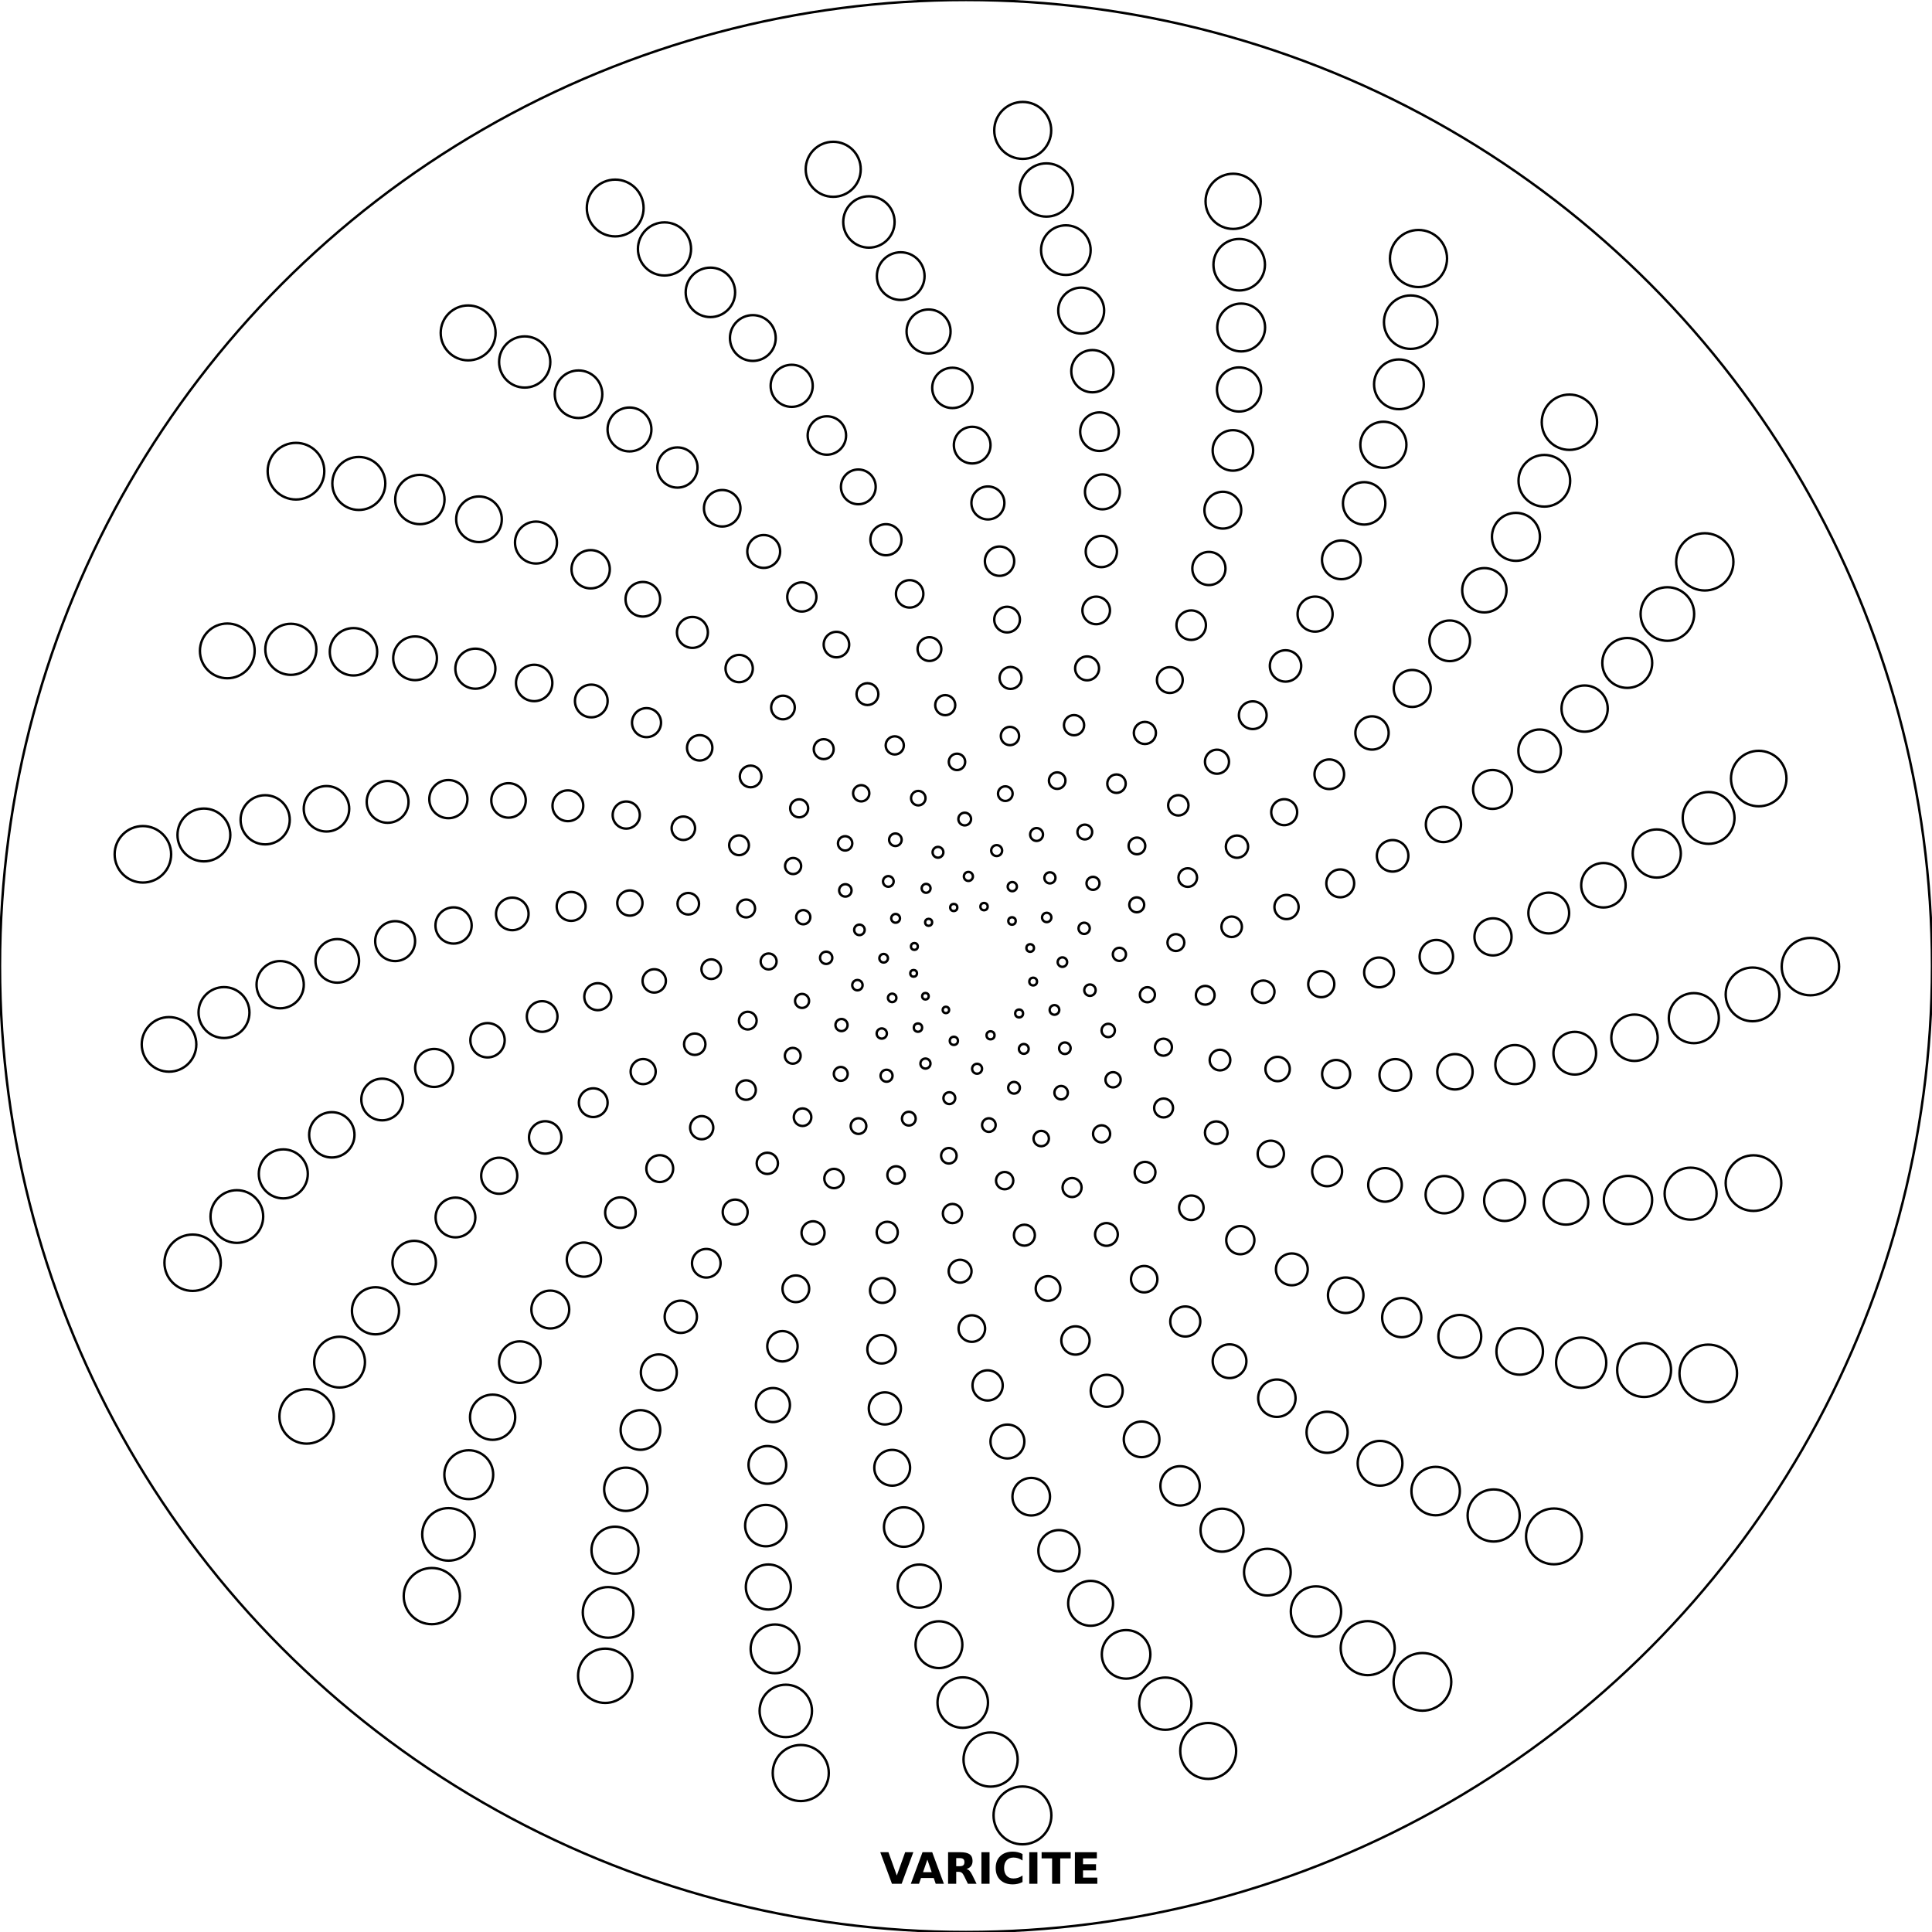 <svg width="80mm" height="80mm" fill="none" stroke="black"><circle r="40mm" cx="40mm" cy="40mm" stroke-width="0.1mm" /><circle r="0.5" cx="39.168mm" cy="41.819mm" fill="none" stroke="black" stroke-width="0.1mm" /><circle r="0.511" cx="38.32mm" cy="41.252mm" fill="none" stroke="black" stroke-width="0.1mm" /><circle r="0.523" cx="37.831mm" cy="40.304mm" fill="none" stroke="black" stroke-width="0.1mm" /><circle r="0.534" cx="37.863mm" cy="39.191mm" fill="none" stroke="black" stroke-width="0.1mm" /><circle r="0.546" cx="38.453mm" cy="38.191mm" fill="none" stroke="black" stroke-width="0.1mm" /><circle r="0.557" cx="39.493mm" cy="37.577mm" fill="none" stroke="black" stroke-width="0.1mm" /><circle r="0.569" cx="40.747mm" cy="37.541mm" fill="none" stroke="black" stroke-width="0.1mm" /><circle r="0.58" cx="41.905mm" cy="38.136mm" fill="none" stroke="black" stroke-width="0.1mm" /><circle r="0.592" cx="42.658mm" cy="39.255mm" fill="none" stroke="black" stroke-width="0.1mm" /><circle r="0.603" cx="42.781mm" cy="40.645mm" fill="none" stroke="black" stroke-width="0.1mm" /><circle r="0.615" cx="42.2mm" cy="41.966mm" fill="none" stroke="black" stroke-width="0.1mm" /><circle r="0.626" cx="41.016mm" cy="42.87mm" fill="none" stroke="black" stroke-width="0.1mm" /><circle r="0.638" cx="39.497mm" cy="43.099mm" fill="none" stroke="black" stroke-width="0.1mm" /><circle r="0.649" cx="38.011mm" cy="42.551mm" fill="none" stroke="black" stroke-width="0.1mm" /><circle r="0.661" cx="36.943mm" cy="41.32mm" fill="none" stroke="black" stroke-width="0.1mm" /><circle r="0.672" cx="36.59mm" cy="39.679mm" fill="none" stroke="black" stroke-width="0.1mm" /><circle r="0.684" cx="37.085mm" cy="38.027mm" fill="none" stroke="black" stroke-width="0.1mm" /><circle r="0.695" cx="38.348mm" cy="36.784mm" fill="none" stroke="black" stroke-width="0.1mm" /><circle r="0.707" cx="40.099mm" cy="36.291mm" fill="none" stroke="black" stroke-width="0.1mm" /><circle r="0.718" cx="41.917mm" cy="36.713mm" fill="none" stroke="black" stroke-width="0.1mm" /><circle r="0.73" cx="43.342mm" cy="37.99mm" fill="none" stroke="black" stroke-width="0.1mm" /><circle r="0.741" cx="43.992mm" cy="39.839mm" fill="none" stroke="black" stroke-width="0.1mm" /><circle r="0.753" cx="43.663mm" cy="41.819mm" fill="none" stroke="black" stroke-width="0.1mm" /><circle r="0.764" cx="42.393mm" cy="43.433mm" fill="none" stroke="black" stroke-width="0.1mm" /><circle r="0.776" cx="40.459mm" cy="44.255mm" fill="none" stroke="black" stroke-width="0.1mm" /><circle r="0.787" cx="38.321mm" cy="44.04mm" fill="none" stroke="black" stroke-width="0.1mm" /><circle r="0.799" cx="36.512mm" cy="42.796mm" fill="none" stroke="black" stroke-width="0.1mm" /><circle r="0.81" cx="35.504mm" cy="40.793mm" fill="none" stroke="black" stroke-width="0.1mm" /><circle r="0.822" cx="35.587mm" cy="38.504mm" fill="none" stroke="black" stroke-width="0.1mm" /><circle r="0.833" cx="36.784mm" cy="36.498mm" fill="none" stroke="black" stroke-width="0.1mm" /><circle r="0.845" cx="38.84mm" cy="35.291mm" fill="none" stroke="black" stroke-width="0.1mm" /><circle r="0.856" cx="41.27mm" cy="35.221mm" fill="none" stroke="black" stroke-width="0.1mm" /><circle r="0.868" cx="43.475mm" cy="36.35mm" fill="none" stroke="black" stroke-width="0.1mm" /><circle r="0.879" cx="44.892mm" cy="38.44mm" fill="none" stroke="black" stroke-width="0.1mm" /><circle r="0.891" cx="45.133mm" cy="41.001mm" fill="none" stroke="black" stroke-width="0.1mm" /><circle r="0.902" cx="44.094mm" cy="43.405mm" fill="none" stroke="black" stroke-width="0.1mm" /><circle r="0.914" cx="41.989mm" cy="45.042mm" fill="none" stroke="black" stroke-width="0.1mm" /><circle r="0.925" cx="39.31mm" cy="45.472mm" fill="none" stroke="black" stroke-width="0.1mm" /><circle r="0.937" cx="36.71mm" cy="44.544mm" fill="none" stroke="black" stroke-width="0.1mm" /><circle r="0.948" cx="34.845mm" cy="42.445mm" fill="none" stroke="black" stroke-width="0.1mm" /><circle r="0.96" cx="34.21mm" cy="39.661mm" fill="none" stroke="black" stroke-width="0.1mm" /><circle r="0.971" cx="35.004mm" cy="36.87mm" fill="none" stroke="black" stroke-width="0.1mm" /><circle r="0.983" cx="37.076mm" cy="34.772mm" fill="none" stroke="black" stroke-width="0.1mm" /><circle r="0.994" cx="39.947mm" cy="33.915mm" fill="none" stroke="black" stroke-width="0.1mm" /><circle r="1.006" cx="42.922mm" cy="34.555mm" fill="none" stroke="black" stroke-width="0.1mm" /><circle r="1.017" cx="45.259mm" cy="36.577mm" fill="none" stroke="black" stroke-width="0.1mm" /><circle r="1.029" cx="46.352mm" cy="39.518mm" fill="none" stroke="black" stroke-width="0.1mm" /><circle r="1.04" cx="45.889mm" cy="42.669mm" fill="none" stroke="black" stroke-width="0.1mm" /><circle r="1.052" cx="43.939mm" cy="45.246mm" fill="none" stroke="black" stroke-width="0.1mm" /><circle r="1.063" cx="40.947mm" cy="46.587mm" fill="none" stroke="black" stroke-width="0.1mm" /><circle r="1.075" cx="37.632mm" cy="46.321mm" fill="none" stroke="black" stroke-width="0.1mm" /><circle r="1.086" cx="34.814mm" cy="44.468mm" fill="none" stroke="black" stroke-width="0.1mm" /><circle r="1.098" cx="33.212mm" cy="41.446mm" fill="none" stroke="black" stroke-width="0.1mm" /><circle r="1.109" cx="33.261mm" cy="37.979mm" fill="none" stroke="black" stroke-width="0.1mm" /><circle r="1.121" cx="34.995mm" cy="34.922mm" fill="none" stroke="black" stroke-width="0.1mm" /><circle r="1.132" cx="38.024mm" cy="33.05mm" fill="none" stroke="black" stroke-width="0.1mm" /><circle r="1.144" cx="41.628mm" cy="32.863mm" fill="none" stroke="black" stroke-width="0.1mm" /><circle r="1.155" cx="44.92mm" cy="34.452mm" fill="none" stroke="black" stroke-width="0.1mm" /><circle r="1.167" cx="47.07mm" cy="37.467mm" fill="none" stroke="black" stroke-width="0.1mm" /><circle r="1.178" cx="47.511mm" cy="41.19mm" fill="none" stroke="black" stroke-width="0.1mm" /><circle r="1.19" cx="46.09mm" cy="44.711mm" fill="none" stroke="black" stroke-width="0.1mm" /><circle r="1.201" cx="43.115mm" cy="47.145mm" fill="none" stroke="black" stroke-width="0.1mm" /><circle r="1.213" cx="39.29mm" cy="47.858mm" fill="none" stroke="black" stroke-width="0.1mm" /><circle r="1.224" cx="35.549mm" cy="46.629mm" fill="none" stroke="black" stroke-width="0.1mm" /><circle r="1.236" cx="32.826mm" cy="43.718mm" fill="none" stroke="black" stroke-width="0.1mm" /><circle r="1.247" cx="31.827mm" cy="39.812mm" fill="none" stroke="black" stroke-width="0.1mm" /><circle r="1.259" cx="32.841mm" cy="35.86mm" fill="none" stroke="black" stroke-width="0.1mm" /><circle r="1.27" cx="35.661mm" cy="32.848mm" fill="none" stroke="black" stroke-width="0.1mm" /><circle r="1.282" cx="39.627mm" cy="31.548mm" fill="none" stroke="black" stroke-width="0.1mm" /><circle r="1.293" cx="43.776mm" cy="32.324mm" fill="none" stroke="black" stroke-width="0.1mm" /><circle r="1.305" cx="47.078mm" cy="35.028mm" fill="none" stroke="black" stroke-width="0.1mm" /><circle r="1.316" cx="48.691mm" cy="39.03mm" fill="none" stroke="black" stroke-width="0.1mm" /><circle r="1.328" cx="48.176mm" cy="43.362mm" fill="none" stroke="black" stroke-width="0.1mm" /><circle r="1.339" cx="45.615mm" cy="46.951mm" fill="none" stroke="black" stroke-width="0.1mm" /><circle r="1.351" cx="41.601mm" cy="48.887mm" fill="none" stroke="black" stroke-width="0.1mm" /><circle r="1.363" cx="37.104mm" cy="48.653mm" fill="none" stroke="black" stroke-width="0.1mm" /><circle r="1.374" cx="33.232mm" cy="46.261mm" fill="none" stroke="black" stroke-width="0.1mm" /><circle r="1.386" cx="30.964mm" cy="42.262mm" fill="none" stroke="black" stroke-width="0.1mm" /><circle r="1.397" cx="30.896mm" cy="37.618mm" fill="none" stroke="black" stroke-width="0.1mm" /><circle r="1.409" cx="33.092mm" cy="33.471mm" fill="none" stroke="black" stroke-width="0.1mm" /><circle r="1.42" cx="37.05mm" cy="30.865mm" fill="none" stroke="black" stroke-width="0.1mm" /><circle r="1.432" cx="41.82mm" cy="30.477mm" fill="none" stroke="black" stroke-width="0.1mm" /><circle r="1.443" cx="46.232mm" cy="32.45mm" fill="none" stroke="black" stroke-width="0.1mm" /><circle r="1.455" cx="49.182mm" cy="36.338mm" fill="none" stroke="black" stroke-width="0.1mm" /><circle r="1.466" cx="49.906mm" cy="41.212mm" fill="none" stroke="black" stroke-width="0.1mm" /><circle r="1.478" cx="48.182mm" cy="45.879mm" fill="none" stroke="black" stroke-width="0.1mm" /><circle r="1.489" cx="44.392mm" cy="49.173mm" fill="none" stroke="black" stroke-width="0.1mm" /><circle r="1.501" cx="39.439mm" cy="50.25mm" fill="none" stroke="black" stroke-width="0.1mm" /><circle r="1.512" cx="34.533mm" cy="48.8mm" fill="none" stroke="black" stroke-width="0.1mm" /><circle r="1.524" cx="30.894mm" cy="45.137mm" fill="none" stroke="black" stroke-width="0.1mm" /><circle r="1.535" cx="29.451mm" cy="40.131mm" fill="none" stroke="black" stroke-width="0.1mm" /><circle r="1.547" cx="30.602mm" cy="35.001mm" fill="none" stroke="black" stroke-width="0.1mm" /><circle r="1.558" cx="34.108mm" cy="31.021mm" fill="none" stroke="black" stroke-width="0.1mm" /><circle r="1.57" cx="39.14mm" cy="29.199mm" fill="none" stroke="black" stroke-width="0.1mm" /><circle r="1.581" cx="44.474mm" cy="30.028mm" fill="none" stroke="black" stroke-width="0.1mm" /><circle r="1.593" cx="48.792mm" cy="33.347mm" fill="none" stroke="black" stroke-width="0.1mm" /><circle r="1.604" cx="51.001mm" cy="38.376mm" fill="none" stroke="black" stroke-width="0.1mm" /><circle r="1.616" cx="50.517mm" cy="43.895mm" fill="none" stroke="black" stroke-width="0.1mm" /><circle r="1.627" cx="47.414mm" cy="48.541mm" fill="none" stroke="black" stroke-width="0.1mm" /><circle r="1.639" cx="42.418mm" cy="51.146mm" fill="none" stroke="black" stroke-width="0.1mm" /><circle r="1.65" cx="36.738mm" cy="51.028mm" fill="none" stroke="black" stroke-width="0.1mm" /><circle r="1.662" cx="31.773mm" cy="48.171mm" fill="none" stroke="black" stroke-width="0.1mm" /><circle r="1.673" cx="28.768mm" cy="43.239mm" fill="none" stroke="black" stroke-width="0.1mm" /><circle r="1.685" cx="28.5mm" cy="37.422mm" fill="none" stroke="black" stroke-width="0.1mm" /><circle r="1.696" cx="31.082mm" cy="32.151mm" fill="none" stroke="black" stroke-width="0.1mm" /><circle r="1.708" cx="35.919mm" cy="28.742mm" fill="none" stroke="black" stroke-width="0.1mm" /><circle r="1.719" cx="41.845mm" cy="28.072mm" fill="none" stroke="black" stroke-width="0.1mm" /><circle r="1.731" cx="47.407mm" cy="30.35mm" fill="none" stroke="black" stroke-width="0.1mm" /><circle r="1.742" cx="51.22mm" cy="35.058mm" fill="none" stroke="black" stroke-width="0.1mm" /><circle r="1.754" cx="52.309mm" cy="41.066mm" fill="none" stroke="black" stroke-width="0.1mm" /><circle r="1.765" cx="50.362mm" cy="46.902mm" fill="none" stroke="black" stroke-width="0.1mm" /><circle r="1.777" cx="45.815mm" cy="51.116mm" fill="none" stroke="black" stroke-width="0.1mm" /><circle r="1.788" cx="39.756mm" cy="52.638mm" fill="none" stroke="black" stroke-width="0.1mm" /><circle r="1.8" cx="33.666mm" cy="51.048mm" fill="none" stroke="black" stroke-width="0.1mm" /><circle r="1.811" cx="29.056mm" cy="46.695mm" fill="none" stroke="black" stroke-width="0.1mm" /><circle r="1.823" cx="27.09mm" cy="40.617mm" fill="none" stroke="black" stroke-width="0.1mm" /><circle r="1.834" cx="28.296mm" cy="34.296mm" fill="none" stroke="black" stroke-width="0.1mm" /><circle r="1.846" cx="32.421mm" cy="29.296mm" fill="none" stroke="black" stroke-width="0.1mm" /><circle r="1.857" cx="38.486mm" cy="26.877mm" fill="none" stroke="black" stroke-width="0.1mm" /><circle r="1.869" cx="45.014mm" cy="27.676mm" fill="none" stroke="black" stroke-width="0.1mm" /><circle r="1.88" cx="50.393mm" cy="31.541mm" fill="none" stroke="black" stroke-width="0.1mm" /><circle r="1.892" cx="53.272mm" cy="37.558mm" fill="none" stroke="black" stroke-width="0.1mm" /><circle r="1.903" cx="52.903mm" cy="44.266mm" fill="none" stroke="black" stroke-width="0.1mm" /><circle r="1.915" cx="49.331mm" cy="50.011mm" fill="none" stroke="black" stroke-width="0.1mm" /><circle r="1.926" cx="43.396mm" cy="53.355mm" fill="none" stroke="black" stroke-width="0.1mm" /><circle r="1.938" cx="36.538mm" cy="53.436mm" fill="none" stroke="black" stroke-width="0.1mm" /><circle r="1.949" cx="30.442mm" cy="50.189mm" fill="none" stroke="black" stroke-width="0.1mm" /><circle r="1.961" cx="26.632mm" cy="44.372mm" fill="none" stroke="black" stroke-width="0.1mm" /><circle r="1.972" cx="26.082mm" cy="37.393mm" fill="none" stroke="black" stroke-width="0.1mm" /><circle r="1.984" cx="28.973mm" cy="30.966mm" fill="none" stroke="black" stroke-width="0.1mm" /><circle r="1.995" cx="34.635mm" cy="26.691mm" fill="none" stroke="black" stroke-width="0.1mm" /><circle r="2.007" cx="41.701mm" cy="25.656mm" fill="none" stroke="black" stroke-width="0.1mm" /><circle r="2.018" cx="48.44mm" cy="28.16mm" fill="none" stroke="black" stroke-width="0.1mm" /><circle r="2.03" cx="53.176mm" cy="33.631mm" fill="none" stroke="black" stroke-width="0.1mm" /><circle r="2.041" cx="54.711mm" cy="40.751mm" fill="none" stroke="black" stroke-width="0.1mm" /><circle r="2.053" cx="52.621mm" cy="47.777mm" fill="none" stroke="black" stroke-width="0.1mm" /><circle r="2.064" cx="47.379mm" cy="52.968mm" fill="none" stroke="black" stroke-width="0.1mm" /><circle r="2.076" cx="40.242mm" cy="55.013mm" fill="none" stroke="black" stroke-width="0.1mm" /><circle r="2.087" cx="32.954mm" cy="53.366mm" fill="none" stroke="black" stroke-width="0.1mm" /><circle r="2.099" cx="27.319mm" cy="48.389mm" fill="none" stroke="black" stroke-width="0.1mm" /><circle r="2.11" cx="24.753mm" cy="41.271mm" fill="none" stroke="black" stroke-width="0.1mm" /><circle r="2.122" cx="25.931mm" cy="33.75mm" fill="none" stroke="black" stroke-width="0.1mm" /><circle r="2.133" cx="30.607mm" cy="27.683mm" fill="none" stroke="black" stroke-width="0.1mm" /><circle r="2.145" cx="37.667mm" cy="24.591mm" fill="none" stroke="black" stroke-width="0.1mm" /><circle r="2.156" cx="45.391mm" cy="25.276mm" fill="none" stroke="black" stroke-width="0.1mm" /><circle r="2.168" cx="51.874mm" cy="29.615mm" fill="none" stroke="black" stroke-width="0.1mm" /><circle r="2.179" cx="55.497mm" cy="36.578mm" fill="none" stroke="black" stroke-width="0.1mm" /><circle r="2.191" cx="55.326mm" cy="44.472mm" fill="none" stroke="black" stroke-width="0.1mm" /><circle r="2.202" cx="51.359mm" cy="51.353mm" fill="none" stroke="black" stroke-width="0.1mm" /><circle r="2.214" cx="44.533mm" cy="55.506mm" fill="none" stroke="black" stroke-width="0.1mm" /><circle r="2.225" cx="36.504mm" cy="55.87mm" fill="none" stroke="black" stroke-width="0.1mm" /><circle r="2.237" cx="29.246mm" cy="52.309mm" fill="none" stroke="black" stroke-width="0.1mm" /><circle r="2.248" cx="24.565mm" cy="45.66mm" fill="none" stroke="black" stroke-width="0.1mm" /><circle r="2.26" cx="23.65mm" cy="37.533mm" fill="none" stroke="black" stroke-width="0.1mm" /><circle r="2.271" cx="26.771mm" cy="29.923mm" fill="none" stroke="black" stroke-width="0.1mm" /><circle r="2.282" cx="33.202mm" cy="24.719mm" fill="none" stroke="black" stroke-width="0.1mm" /><circle r="2.294" cx="41.389mm" cy="23.237mm" fill="none" stroke="black" stroke-width="0.1mm" /><circle r="2.305" cx="49.325mm" cy="25.887mm" fill="none" stroke="black" stroke-width="0.1mm" /><circle r="2.317" cx="55.043mm" cy="32.06mm" fill="none" stroke="black" stroke-width="0.1mm" /><circle r="2.328" cx="57.103mm" cy="40.266mm" fill="none" stroke="black" stroke-width="0.1mm" /><circle r="2.34" cx="54.954mm" cy="48.499mm" fill="none" stroke="black" stroke-width="0.1mm" /><circle r="2.351" cx="49.08mm" cy="54.72mm" fill="none" stroke="black" stroke-width="0.1mm" /><circle r="2.363" cx="40.895mm" cy="57.367mm" fill="none" stroke="black" stroke-width="0.1mm" /><circle r="2.374" cx="32.399mm" cy="55.746mm" fill="none" stroke="black" stroke-width="0.1mm" /><circle r="2.386" cx="25.69mm" cy="50.212mm" fill="none" stroke="black" stroke-width="0.1mm" /><circle r="2.397" cx="22.449mm" cy="42.091mm" fill="none" stroke="black" stroke-width="0.1mm" /><circle r="2.409" cx="23.515mm" cy="33.365mm" fill="none" stroke="black" stroke-width="0.1mm" /><circle r="2.42" cx="28.671mm" cy="26.187mm" fill="none" stroke="black" stroke-width="0.1mm" /><circle r="2.432" cx="36.685mm" cy="22.349mm" fill="none" stroke="black" stroke-width="0.1mm" /><circle r="2.443" cx="45.604mm" cy="22.837mm" fill="none" stroke="black" stroke-width="0.1mm" /><circle r="2.455" cx="53.231mm" cy="27.575mm" fill="none" stroke="black" stroke-width="0.1mm" /><circle r="2.466" cx="57.665mm" cy="35.438mm" fill="none" stroke="black" stroke-width="0.1mm" /><circle r="2.478" cx="57.777mm" cy="44.511mm" fill="none" stroke="black" stroke-width="0.1mm" /><circle r="2.489" cx="53.492mm" cy="52.562mm" fill="none" stroke="black" stroke-width="0.1mm" /><circle r="2.501" cx="45.826mm" cy="57.59mm" fill="none" stroke="black" stroke-width="0.1mm" /><circle r="2.512" cx="36.64mm" cy="58.319mm" fill="none" stroke="black" stroke-width="0.1mm" /><circle r="2.524" cx="28.19mm" cy="54.525mm" fill="none" stroke="black" stroke-width="0.1mm" /><circle r="2.535" cx="22.576mm" cy="47.099mm" fill="none" stroke="black" stroke-width="0.1mm" /><circle r="2.547" cx="21.213mm" cy="37.843mm" fill="none" stroke="black" stroke-width="0.1mm" /><circle r="2.558" cx="24.484mm" cy="29.026mm" fill="none" stroke="black" stroke-width="0.1mm" /><circle r="2.57" cx="31.624mm" cy="22.835mm" fill="none" stroke="black" stroke-width="0.1mm" /><circle r="2.581" cx="40.907mm" cy="20.826mm" fill="none" stroke="black" stroke-width="0.1mm" /><circle r="2.593" cx="50.058mm" cy="23.54mm" fill="none" stroke="black" stroke-width="0.1mm" /><circle r="2.604" cx="56.812mm" cy="30.35mm" fill="none" stroke="black" stroke-width="0.1mm" /><circle r="2.616" cx="59.476mm" cy="39.614mm" fill="none" stroke="black" stroke-width="0.1mm" /><circle r="2.627" cx="57.35mm" cy="49.064mm" fill="none" stroke="black" stroke-width="0.1mm" /><circle r="2.639" cx="50.913mm" cy="56.365mm" fill="none" stroke="black" stroke-width="0.1mm" /><circle r="2.65" cx="41.715mm" cy="59.69mm" fill="none" stroke="black" stroke-width="0.1mm" /><circle r="2.662" cx="32.005mm" cy="58.18mm" fill="none" stroke="black" stroke-width="0.1mm" /><circle r="2.673" cx="24.177mm" cy="52.159mm" fill="none" stroke="black" stroke-width="0.1mm" /><circle r="2.685" cx="20.187mm" cy="43.075mm" fill="none" stroke="black" stroke-width="0.1mm" /><circle r="2.696" cx="21.057mm" cy="33.144mm" fill="none" stroke="black" stroke-width="0.1mm" /><circle r="2.708" cx="26.619mm" cy="24.814mm" fill="none" stroke="black" stroke-width="0.1mm" /><circle r="2.719" cx="35.541mm" cy="20.16mm" fill="none" stroke="black" stroke-width="0.1mm" /><circle r="2.731" cx="45.649mm" cy="20.367mm" fill="none" stroke="black" stroke-width="0.1mm" /><circle r="2.742" cx="54.455mm" cy="25.429mm" fill="none" stroke="black" stroke-width="0.1mm" /><circle r="2.754" cx="59.77mm" cy="34.14mm" fill="none" stroke="black" stroke-width="0.1mm" /><circle r="2.765" cx="60.246mm" cy="44.381mm" fill="none" stroke="black" stroke-width="0.1mm" /><circle r="2.777" cx="55.723mm" cy="53.633mm" fill="none" stroke="black" stroke-width="0.1mm" /><circle r="2.788" cx="47.271mm" cy="59.6mm" fill="none" stroke="black" stroke-width="0.1mm" /><circle r="2.8" cx="36.944mm" cy="60.777mm" fill="none" stroke="black" stroke-width="0.1mm" /><circle r="2.811" cx="27.28mm" cy="56.828mm" fill="none" stroke="black" stroke-width="0.1mm" /><circle r="2.823" cx="20.672mm" cy="48.685mm" fill="none" stroke="black" stroke-width="0.1mm" /><circle r="2.834" cx="18.781mm" cy="38.322mm" fill="none" stroke="black" stroke-width="0.1mm" /><circle r="2.846" cx="22.119mm" cy="28.28mm" fill="none" stroke="black" stroke-width="0.1mm" /><circle r="2.857" cx="29.905mm" cy="21.046mm" fill="none" stroke="black" stroke-width="0.1mm" /><circle r="2.869" cx="40.256mm" cy="18.432mm" fill="none" stroke="black" stroke-width="0.1mm" /><circle r="2.88" cx="50.635mm" cy="21.125mm" fill="none" stroke="black" stroke-width="0.1mm" /><circle r="2.892" cx="58.477mm" cy="28.507mm" fill="none" stroke="black" stroke-width="0.1mm" /><circle r="2.903" cx="61.822mm" cy="38.794mm" fill="none" stroke="black" stroke-width="0.1mm" /><circle r="2.915" cx="59.803mm" cy="49.469mm" fill="none" stroke="black" stroke-width="0.1mm" /><circle r="2.926" cx="52.872mm" cy="57.897mm" fill="none" stroke="black" stroke-width="0.1mm" /><circle r="2.938" cx="42.701mm" cy="61.975mm" fill="none" stroke="black" stroke-width="0.1mm" /><circle r="2.949" cx="31.775mm" cy="60.658mm" fill="none" stroke="black" stroke-width="0.1mm" /><circle r="2.961" cx="22.787mm" cy="54.225mm" fill="none" stroke="black" stroke-width="0.1mm" /><circle r="2.972" cx="17.976mm" cy="44.222mm" fill="none" stroke="black" stroke-width="0.1mm" /><circle r="2.984" cx="18.566mm" cy="33.09mm" fill="none" stroke="black" stroke-width="0.1mm" /><circle r="2.995" cx="24.458mm" cy="23.572mm" fill="none" stroke="black" stroke-width="0.1mm" /><circle r="3.007" cx="34.239mm" cy="18.033mm" fill="none" stroke="black" stroke-width="0.1mm" /><circle r="3.018" cx="45.527mm" cy="17.875mm" fill="none" stroke="black" stroke-width="0.1mm" /><circle r="3.03" cx="55.543mm" cy="23.182mm" fill="none" stroke="black" stroke-width="0.1mm" /><circle r="3.041" cx="61.802mm" cy="32.689mm" fill="none" stroke="black" stroke-width="0.1mm" /><circle r="3.053" cx="62.726mm" cy="44.082mm" fill="none" stroke="black" stroke-width="0.1mm" /><circle r="3.064" cx="58.043mm" cy="54.559mm" fill="none" stroke="black" stroke-width="0.1mm" /><circle r="3.076" cx="48.864mm" cy="61.526mm" fill="none" stroke="black" stroke-width="0.1mm" /><circle r="3.087" cx="37.42mm" cy="63.232mm" fill="none" stroke="black" stroke-width="0.1mm" /><circle r="3.099" cx="26.519mm" cy="59.212mm" fill="none" stroke="black" stroke-width="0.1mm" /><circle r="3.11" cx="18.86mm" cy="50.413mm" fill="none" stroke="black" stroke-width="0.1mm" /><circle r="3.122" cx="16.362mm" cy="38.97mm" fill="none" stroke="black" stroke-width="0.1mm" /><circle r="3.133" cx="19.684mm" cy="27.689mm" fill="none" stroke="black" stroke-width="0.1mm" /><circle r="3.145" cx="28.051mm" cy="19.359mm" fill="none" stroke="black" stroke-width="0.1mm" /><circle r="3.156" cx="39.436mm" cy="16.062mm" fill="none" stroke="black" stroke-width="0.1mm" /><circle r="3.168" cx="51.052mm" cy="18.651mm" fill="none" stroke="black" stroke-width="0.1mm" /><circle r="3.179" cx="60.03mm" cy="26.535mm" fill="none" stroke="black" stroke-width="0.1mm" /><circle r="3.191" cx="64.131mm" cy="37.807mm" fill="none" stroke="black" stroke-width="0.1mm" /><circle r="3.202" cx="62.303mm" cy="49.71mm" fill="none" stroke="black" stroke-width="0.1mm" /><circle r="3.214" cx="54.952mm" cy="59.308mm" fill="none" stroke="black" stroke-width="0.1mm" /><circle r="3.225" cx="43.85mm" cy="64.211mm" fill="none" stroke="black" stroke-width="0.1mm" /><circle r="3.237" cx="31.711mm" cy="63.172mm" fill="none" stroke="black" stroke-width="0.1mm" /><circle r="3.248" cx="21.525mm" cy="56.402mm" fill="none" stroke="black" stroke-width="0.1mm" /><circle r="3.26" cx="15.824mm" cy="45.528mm" fill="none" stroke="black" stroke-width="0.1mm" /><circle r="3.271" cx="16.05mm" cy="33.205mm" fill="none" stroke="black" stroke-width="0.1mm" /><circle r="3.283" cx="22.194mm" cy="22.466mm" fill="none" stroke="black" stroke-width="0.1mm" /><circle r="3.294" cx="32.782mm" cy="15.976mm" fill="none" stroke="black" stroke-width="0.1mm" /><circle r="3.306" cx="45.234mm" cy="15.37mm" fill="none" stroke="black" stroke-width="0.1mm" /><circle r="3.317" cx="56.487mm" cy="20.843mm" fill="none" stroke="black" stroke-width="0.1mm" /><circle r="3.329" cx="63.753mm" cy="31.088mm" fill="none" stroke="black" stroke-width="0.1mm" /><circle r="3.34" cx="65.208mm" cy="43.611mm" fill="none" stroke="black" stroke-width="0.1mm" /><circle r="3.352" cx="60.447mm" cy="55.337mm" fill="none" stroke="black" stroke-width="0.1mm" /><circle r="3.363" cx="50.602mm" cy="63.362mm" fill="none" stroke="black" stroke-width="0.1mm" /><circle r="3.375" cx="38.065mm" cy="65.677mm" fill="none" stroke="black" stroke-width="0.1mm" /><circle r="3.386" cx="25.913mm" cy="61.668mm" fill="none" stroke="black" stroke-width="0.1mm" /><circle r="3.398" cx="17.15mm" cy="52.279mm" fill="none" stroke="black" stroke-width="0.1mm" /><circle r="3.409" cx="13.966mm" cy="39.788mm" fill="none" stroke="black" stroke-width="0.1mm" /><circle r="3.421" cx="17.187mm" cy="27.258mm" fill="none" stroke="black" stroke-width="0.1mm" /><circle r="3.432" cx="26.066mm" cy="17.783mm" fill="none" stroke="black" stroke-width="0.1mm" /><circle r="3.444" cx="38.45mm" cy="13.726mm" fill="none" stroke="black" stroke-width="0.1mm" /><circle r="3.455" cx="51.306mm" cy="16.127mm" fill="none" stroke="black" stroke-width="0.1mm" /><circle r="3.467" cx="61.464mm" cy="24.441mm" fill="none" stroke="black" stroke-width="0.1mm" /><circle r="3.478" cx="66.394mm" cy="36.656mm" fill="none" stroke="black" stroke-width="0.1mm" /><circle r="3.49" cx="64.842mm" cy="49.785mm" fill="none" stroke="black" stroke-width="0.1mm" /><circle r="3.501" cx="57.145mm" cy="60.591mm" fill="none" stroke="black" stroke-width="0.1mm" /><circle r="3.513" cx="45.16mm" cy="66.39mm" fill="none" stroke="black" stroke-width="0.1mm" /><circle r="3.524" cx="31.816mm" cy="65.714mm" fill="none" stroke="black" stroke-width="0.1mm" /><circle r="3.536" cx="20.398mm" cy="58.684mm" fill="none" stroke="black" stroke-width="0.1mm" /><circle r="3.547" cx="13.74mm" cy="46.991mm" fill="none" stroke="black" stroke-width="0.1mm" /><circle r="3.559" cx="13.519mm" cy="33.49mm" fill="none" stroke="black" stroke-width="0.1mm" /><circle r="3.57" cx="19.834mm" cy="21.502mm" fill="none" stroke="black" stroke-width="0.1mm" /><circle r="3.582" cx="31.173mm" cy="13.997mm" fill="none" stroke="black" stroke-width="0.1mm" /><circle r="3.593" cx="44.77mm" cy="12.861mm" fill="none" stroke="black" stroke-width="0.1mm" /><circle r="3.605" cx="57.283mm" cy="18.417mm" fill="none" stroke="black" stroke-width="0.1mm" /><circle r="3.616" cx="65.616mm" cy="29.341mm" fill="none" stroke="black" stroke-width="0.1mm" /><circle r="3.628" cx="67.681mm" cy="42.971mm" fill="none" stroke="black" stroke-width="0.1mm" /><circle r="3.639" cx="62.927mm" cy="55.96mm" fill="none" stroke="black" stroke-width="0.1mm" /><circle r="3.651" cx="52.479mm" cy="65.099mm" fill="none" stroke="black" stroke-width="0.1mm" /><circle r="3.662" cx="38.88mm" cy="68.103mm" fill="none" stroke="black" stroke-width="0.1mm" /><circle r="3.674" cx="25.465mm" cy="64.189mm" fill="none" stroke="black" stroke-width="0.1mm" /><circle r="3.685" cx="15.548mm" cy="54.277mm" fill="none" stroke="black" stroke-width="0.1mm" /><circle r="3.697" cx="11.601mm" cy="40.774mm" fill="none" stroke="black" stroke-width="0.1mm" /><circle r="3.708" cx="14.637mm" cy="26.989mm" fill="none" stroke="black" stroke-width="0.1mm" /><circle r="3.72" cx="23.956mm" cy="16.324mm" fill="none" stroke="black" stroke-width="0.1mm" /><circle r="3.731" cx="37.297mm" cy="11.433mm" fill="none" stroke="black" stroke-width="0.1mm" /><circle r="3.743" cx="51.394mm" cy="13.561mm" fill="none" stroke="black" stroke-width="0.1mm" /><circle r="3.754" cx="62.772mm" cy="22.23mm" fill="none" stroke="black" stroke-width="0.1mm" /><circle r="3.766" cx="68.603mm" cy="35.342mm" fill="none" stroke="black" stroke-width="0.1mm" /><circle r="3.777" cx="67.412mm" cy="49.691mm" fill="none" stroke="black" stroke-width="0.1mm" /><circle r="3.789" cx="59.447mm" cy="61.742mm" fill="none" stroke="black" stroke-width="0.1mm" /><circle r="3.8" cx="46.629mm" cy="68.504mm" fill="none" stroke="black" stroke-width="0.1mm" /><circle r="3.812" cx="32.091mm" cy="68.275mm" fill="none" stroke="black" stroke-width="0.1mm" /><circle r="3.823" cx="19.411mm" cy="61.064mm" fill="none" stroke="black" stroke-width="0.1mm" /><circle r="3.835" cx="11.731mm" cy="48.608mm" fill="none" stroke="black" stroke-width="0.1mm" /><circle r="3.846" cx="10.98mm" cy="33.946mm" fill="none" stroke="black" stroke-width="0.1mm" /><circle r="3.858" cx="17.386mm" cy="20.684mm" fill="none" stroke="black" stroke-width="0.1mm" /><circle r="3.869" cx="29.416mm" cy="12.106mm" fill="none" stroke="black" stroke-width="0.1mm" /><circle r="3.881" cx="44.135mm" cy="10.357mm" fill="none" stroke="black" stroke-width="0.1mm" /><circle r="3.892" cx="57.927mm" cy="15.914mm" fill="none" stroke="black" stroke-width="0.1mm" /><circle r="3.904" cx="67.381mm" cy="27.451mm" fill="none" stroke="black" stroke-width="0.1mm" /><circle r="3.915" cx="70.138mm" cy="42.159mm" fill="none" stroke="black" stroke-width="0.1mm" /><circle r="3.927" cx="65.473mm" cy="56.426mm" fill="none" stroke="black" stroke-width="0.1mm" /><circle r="3.938" cx="54.492mm" cy="66.729mm" fill="none" stroke="black" stroke-width="0.1mm" /><circle r="3.95" cx="39.865mm" cy="70.5mm" fill="none" stroke="black" stroke-width="0.1mm" /><circle r="3.961" cx="25.18mm" cy="66.766mm" fill="none" stroke="black" stroke-width="0.1mm" /><circle r="3.973" cx="14.061mm" cy="56.403mm" fill="none" stroke="black" stroke-width="0.1mm" /><circle r="3.984" cx="9.275mm" cy="41.928mm" fill="none" stroke="black" stroke-width="0.1mm" /><circle r="3.996" cx="12.043mm" cy="26.887mm" fill="none" stroke="black" stroke-width="0.1mm" /><circle r="4.007" cx="21.727mm" cy="14.989mm" fill="none" stroke="black" stroke-width="0.1mm" /><circle r="4.019" cx="35.98mm" cy="9.191mm" fill="none" stroke="black" stroke-width="0.1mm" /><circle r="4.03" cx="51.313mm" cy="10.961mm" fill="none" stroke="black" stroke-width="0.1mm" /><circle r="4.042" cx="63.948mm" cy="19.908mm" fill="none" stroke="black" stroke-width="0.1mm" /><circle r="4.053" cx="70.75mm" cy="33.869mm" fill="none" stroke="black" stroke-width="0.1mm" /><circle r="4.065" cx="70.004mm" cy="49.427mm" fill="none" stroke="black" stroke-width="0.1mm" /><circle r="4.076" cx="61.849mm" cy="62.753mm" fill="none" stroke="black" stroke-width="0.1mm" /><circle r="4.088" cx="48.253mm" cy="70.545mm" fill="none" stroke="black" stroke-width="0.1mm" /><circle r="4.099" cx="32.538mm" cy="70.845mm" fill="none" stroke="black" stroke-width="0.1mm" /><circle r="4.111" cx="18.571mm" cy="63.536mm" fill="none" stroke="black" stroke-width="0.1mm" /><circle r="4.122" cx="9.808mm" cy="50.374mm" fill="none" stroke="black" stroke-width="0.1mm" /><circle r="4.134" cx="8.443mm" cy="34.574mm" fill="none" stroke="black" stroke-width="0.1mm" /><circle r="4.145" cx="14.858mm" cy="20.019mm" fill="none" stroke="black" stroke-width="0.1mm" /><circle r="4.157" cx="27.515mm" cy="10.308mm" fill="none" stroke="black" stroke-width="0.1mm" /><circle r="4.168" cx="43.328mm" cy="7.867mm" fill="none" stroke="black" stroke-width="0.1mm" /><circle r="4.18" cx="58.413mm" cy="13.34mm" fill="none" stroke="black" stroke-width="0.1mm" /><circle r="4.191" cx="69.043mm" cy="25.425mm" fill="none" stroke="black" stroke-width="0.1mm" /><circle r="4.203" cx="72.569mm" cy="41.176mm" fill="none" stroke="black" stroke-width="0.1mm" /><circle r="4.214" cx="68.079mm" cy="56.73mm" fill="none" stroke="black" stroke-width="0.1mm" /><circle r="4.226" cx="56.634mm" cy="68.246mm" fill="none" stroke="black" stroke-width="0.1mm" /><circle r="4.237" cx="41.018mm" cy="72.859mm" fill="none" stroke="black" stroke-width="0.1mm" /><circle r="4.249" cx="25.061mm" cy="69.391mm" fill="none" stroke="black" stroke-width="0.1mm" /><circle r="4.26" cx="12.697mm" cy="58.651mm" fill="none" stroke="black" stroke-width="0.1mm" /><circle r="4.272" cx="6.999mm" cy="43.246mm" fill="none" stroke="black" stroke-width="0.1mm" /><circle r="4.283" cx="9.412mm" cy="26.952mm" fill="none" stroke="black" stroke-width="0.1mm" /><circle r="4.295" cx="19.385mm" cy="13.785mm" fill="none" stroke="black" stroke-width="0.1mm" /><circle r="4.306" cx="34.502mm" cy="7.01mm" fill="none" stroke="black" stroke-width="0.1mm" /><circle r="4.318" cx="51.062mm" cy="8.337mm" fill="none" stroke="black" stroke-width="0.1mm" /><circle r="4.329" cx="64.986mm" cy="17.483mm" fill="none" stroke="black" stroke-width="0.1mm" /><circle r="4.341" cx="72.825mm" cy="32.238mm" fill="none" stroke="black" stroke-width="0.1mm" /><circle r="4.352" cx="72.608mm" cy="48.99mm" fill="none" stroke="black" stroke-width="0.1mm" /><circle r="4.364" cx="64.345mm" cy="63.619mm" fill="none" stroke="black" stroke-width="0.1mm" /><circle r="4.375" cx="50.029mm" cy="72.503mm" fill="none" stroke="black" stroke-width="0.1mm" /><circle r="4.387" cx="33.158mm" cy="73.417mm" fill="none" stroke="black" stroke-width="0.1mm" /><circle r="4.398" cx="17.881mm" cy="66.091mm" fill="none" stroke="black" stroke-width="0.1mm" /><circle r="4.41" cx="7.976mm" cy="52.287mm" fill="none" stroke="black" stroke-width="0.1mm" /><circle r="4.421" cx="5.917mm" cy="35.375mm" fill="none" stroke="black" stroke-width="0.1mm" /><circle r="4.433" cx="12.256mm" cy="19.511mm" fill="none" stroke="black" stroke-width="0.1mm" /><circle r="4.444" cx="25.474mm" cy="8.613mm" fill="none" stroke="black" stroke-width="0.1mm" /><circle r="4.456" cx="42.349mm" cy="5.4mm" fill="none" stroke="black" stroke-width="0.1mm" /><circle r="4.467" cx="58.737mm" cy="10.705mm" fill="none" stroke="black" stroke-width="0.1mm" /><circle r="4.479" cx="70.592mm" cy="23.266mm" fill="none" stroke="black" stroke-width="0.1mm" /><circle r="4.49" cx="74.965mm" cy="40.025mm" fill="none" stroke="black" stroke-width="0.1mm" /><circle r="4.502" cx="70.735mm" cy="56.869mm" fill="none" stroke="black" stroke-width="0.1mm" /><circle r="4.513" cx="58.9mm" cy="69.642mm" fill="none" stroke="black" stroke-width="0.1mm" /><circle r="4.525" cx="42.338mm" cy="75.172mm" fill="none" stroke="black" stroke-width="0.1mm" /><g transform="translate(135,285) scale(0.4)" fill="black" stroke="none">
<path
         d="m 6.909,12.19 h 3.2 l 3.274,9.112 3.266,-9.112 h 3.2 l -4.572,12.344 h -3.795 z"
         style="font-size:16.933px;stroke-width:0.265"
         id="path428" />
      <path
         d="M 27.828,22.285 H 22.85 l -0.785,2.249 h -3.2 l 4.572,-12.344 h 3.795 l 4.572,12.344 h -3.2 z m -4.184,-2.29 h 3.382 l -1.687,-4.911 z"
         style="font-size:16.933px;stroke-width:0.265"
         id="path430" />
      <path
         d="m 37.965,17.663 q 1,0 1.43,-0.372 0.438,-0.372 0.438,-1.224 0,-0.843 -0.438,-1.207 -0.43,-0.364 -1.43,-0.364 h -1.339 v 3.167 z m -1.339,2.199 v 4.672 H 33.442 V 12.19 h 4.862 q 2.439,0 3.572,0.819 1.141,0.819 1.141,2.588 0,1.224 -0.595,2.009 -0.587,0.785 -1.778,1.158 0.653,0.149 1.166,0.678 0.521,0.521 1.05,1.587 l 1.728,3.506 h -3.39 l -1.505,-3.068 q -0.455,-0.926 -0.926,-1.265 -0.463,-0.339 -1.24,-0.339 z"
         style="font-size:16.933px;stroke-width:0.265"
         id="path432" />
      <path
         d="m 46.481,12.19 h 3.183 v 12.344 h -3.183 z"
         style="font-size:16.933px;stroke-width:0.265"
         id="path434" />
      <path
         d="m 62.571,23.856 q -0.876,0.455 -1.827,0.686 -0.951,0.232 -1.984,0.232 -3.084,0 -4.887,-1.72 -1.802,-1.728 -1.802,-4.68 0,-2.96 1.802,-4.68 1.802,-1.728 4.887,-1.728 1.034,0 1.984,0.232 0.951,0.232 1.827,0.686 v 2.555 q -0.885,-0.604 -1.745,-0.885 -0.86,-0.281 -1.811,-0.281 -1.703,0 -2.679,1.091 -0.976,1.091 -0.976,3.01 0,1.91 0.976,3.001 0.976,1.091 2.679,1.091 0.951,0 1.811,-0.281 0.86,-0.281 1.745,-0.885 z"
         style="font-size:16.933px;stroke-width:0.265"
         id="path436" />
      <path
         d="m 65.208,12.19 h 3.183 v 12.344 h -3.183 z"
         style="font-size:16.933px;stroke-width:0.265"
         id="path438" />
      <path
         d="m 70.037,12.19 h 11.377 v 2.406 h -4.093 v 9.938 h -3.183 v -9.938 h -4.101 z"
         style="font-size:16.933px;stroke-width:0.265"
         id="path440" />
      <path
         d="m 83.059,12.19 h 8.591 v 2.406 h -5.407 v 2.299 h 5.085 v 2.406 h -5.085 v 2.828 h 5.589 v 2.406 h -8.773 z"
         style="font-size:16.933px;stroke-width:0.265"
         id="path442" />
         </g>
</svg>
